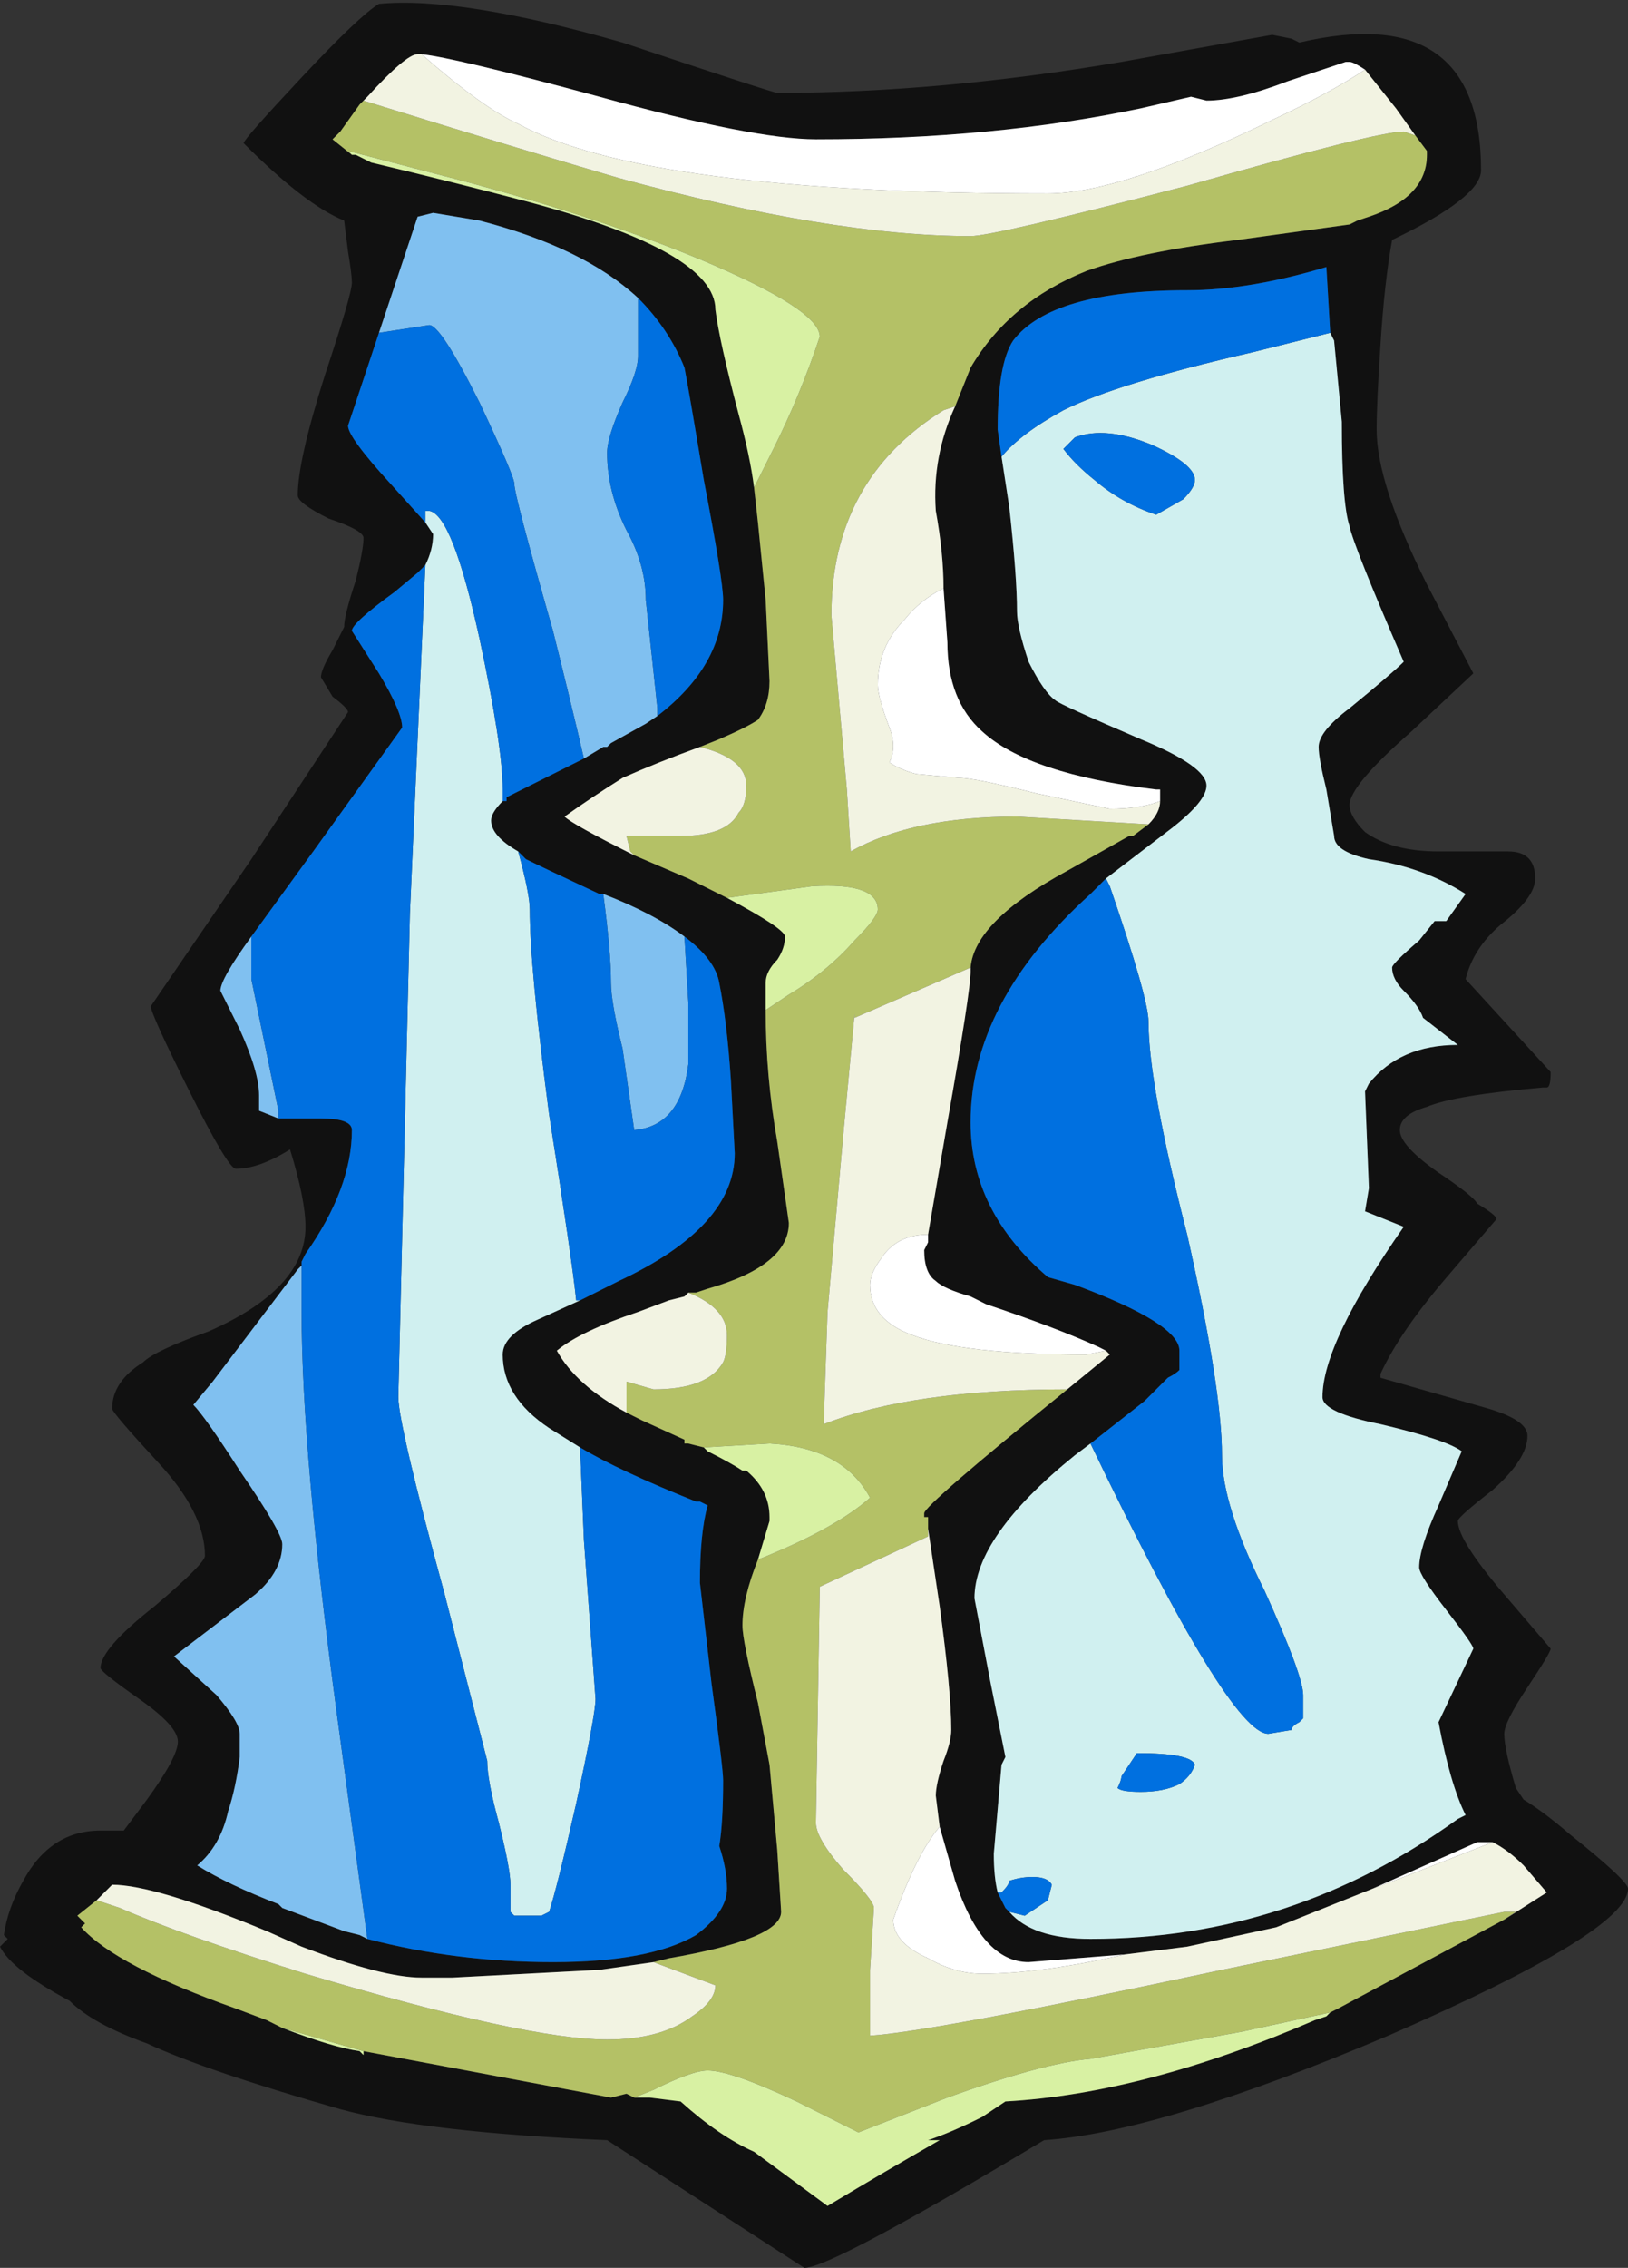 <?xml version="1.0" encoding="UTF-8" standalone="no"?>
<svg xmlns:ffdec="https://www.free-decompiler.com/flash" xmlns:xlink="http://www.w3.org/1999/xlink" ffdec:objectType="frame" height="205.1px" width="147.35px" xmlns="http://www.w3.org/2000/svg">
  <rect width="100%" height="100%" fill="#333333" stroke="none"/>
  <g transform="matrix(1.0, 0.0, 0.0, 1.0, 115.85, 80.5)">
    <use ffdec:characterId="624" height="29.3" transform="matrix(7.0, 0.0, 0.0, 7.0, -115.85, -80.5)" width="21.05" xlink:href="#shape0"/>
  </g>
  <defs>
    <g id="shape0" transform="matrix(1.0, 0.0, 0.0, 1.0, 16.55, 11.5)">
      <path d="M0.25 -10.95 Q2.6 -11.5 2.6 -9.3 2.6 -8.95 1.45 -8.4 1.35 -7.85 1.3 -7.05 1.25 -6.3 1.25 -5.95 1.25 -5.25 1.9 -3.95 L2.5 -2.8 1.7 -2.05 Q0.9 -1.35 0.9 -1.1 0.9 -0.95 1.1 -0.75 1.45 -0.5 2.05 -0.5 L2.95 -0.5 Q3.3 -0.5 3.3 -0.15 3.3 0.1 2.85 0.45 2.5 0.75 2.4 1.15 L3.5 2.35 Q3.5 2.55 3.45 2.55 L3.4 2.55 Q2.25 2.65 1.9 2.8 1.55 2.9 1.55 3.1 1.55 3.3 2.05 3.65 2.5 3.95 2.55 4.05 2.8 4.2 2.8 4.25 L2.2 4.95 Q1.55 5.7 1.3 6.25 L1.3 6.3 2.7 6.7 Q3.2 6.85 3.2 7.05 3.2 7.35 2.75 7.75 2.3 8.1 2.3 8.15 2.3 8.4 2.9 9.1 L3.5 9.8 Q3.5 9.85 3.2 10.3 2.9 10.75 2.9 10.9 2.9 11.1 3.05 11.6 L3.15 11.75 Q3.4 11.9 3.75 12.2 4.5 12.8 4.5 12.9 4.5 13.45 1.4 14.8 -1.55 16.05 -3.05 16.15 -5.8 17.8 -6.15 17.8 L-8.7 16.15 Q-11.05 16.05 -12.15 15.75 -13.9 15.25 -14.65 14.9 -15.35 14.65 -15.65 14.35 -16.4 13.95 -16.55 13.65 L-16.45 13.55 -16.5 13.5 Q-16.45 13.15 -16.25 12.8 -15.9 12.15 -15.25 12.15 L-14.95 12.15 -14.65 11.75 Q-14.25 11.2 -14.25 11.0 -14.25 10.8 -14.75 10.45 -15.25 10.1 -15.25 10.05 -15.25 9.8 -14.55 9.25 -13.9 8.7 -13.9 8.6 -13.9 8.05 -14.5 7.4 -15.1 6.75 -15.1 6.7 -15.1 6.35 -14.7 6.1 -14.55 5.95 -13.85 5.7 -12.6 5.15 -12.6 4.35 -12.6 4.0 -12.8 3.35 -13.2 3.6 -13.5 3.6 -13.6 3.6 -14.1 2.6 -14.6 1.6 -14.6 1.5 L-13.3 -0.4 -12.05 -2.3 Q-12.05 -2.35 -12.25 -2.5 L-12.4 -2.75 Q-12.4 -2.85 -12.25 -3.1 L-12.1 -3.4 Q-12.1 -3.55 -11.95 -4.0 -11.85 -4.4 -11.85 -4.55 -11.85 -4.65 -12.3 -4.8 -12.7 -5.0 -12.7 -5.1 -12.7 -5.55 -12.35 -6.65 -12.0 -7.7 -12.0 -7.85 -12.0 -7.95 -12.05 -8.25 L-12.1 -8.65 Q-12.6 -8.85 -13.4 -9.65 -13.4 -9.7 -12.65 -10.5 -11.9 -11.3 -11.65 -11.45 -10.6 -11.55 -8.5 -10.95 -6.55 -10.3 -6.5 -10.3 -4.4 -10.3 -2.05 -10.7 L-0.1 -11.05 0.15 -11.0 0.25 -10.95 M1.1 -10.6 Q0.95 -10.7 0.9 -10.7 L0.85 -10.7 0.1 -10.45 Q-0.55 -10.2 -0.95 -10.2 L-1.15 -10.25 -1.8 -10.1 Q-3.7 -9.7 -6.0 -9.7 -6.8 -9.7 -8.8 -10.25 -10.65 -10.75 -11.1 -10.8 L-11.15 -10.8 Q-11.3 -10.8 -11.8 -10.25 L-11.9 -10.15 -12.15 -9.8 -12.25 -9.7 -12.0 -9.5 -11.95 -9.5 -11.75 -9.4 Q-10.7 -9.15 -9.75 -8.9 -7.3 -8.25 -7.3 -7.5 -7.25 -7.1 -7.0 -6.15 -6.85 -5.6 -6.8 -5.2 L-6.75 -4.75 -6.65 -3.75 -6.6 -2.7 Q-6.6 -2.4 -6.75 -2.2 -6.9 -2.1 -7.25 -1.95 L-7.5 -1.85 Q-8.05 -1.65 -8.5 -1.45 -8.9 -1.2 -9.25 -0.95 -9.15 -0.85 -8.35 -0.45 L-7.65 -0.15 -7.15 0.1 Q-6.4 0.5 -6.4 0.6 -6.4 0.75 -6.5 0.9 -6.65 1.05 -6.65 1.2 L-6.65 1.55 Q-6.65 2.4 -6.5 3.25 L-6.35 4.3 Q-6.35 4.85 -7.4 5.15 L-7.55 5.2 -7.65 5.2 -7.7 5.25 -7.9 5.3 -8.3 5.45 Q-9.05 5.7 -9.35 5.95 -9.1 6.4 -8.45 6.75 L-8.25 6.85 -7.7 7.1 -7.7 7.15 -7.65 7.15 -7.45 7.2 -7.4 7.25 Q-7.1 7.4 -6.95 7.5 L-6.9 7.5 Q-6.6 7.75 -6.6 8.1 L-6.6 8.15 -6.75 8.65 Q-6.95 9.15 -6.95 9.5 -6.95 9.7 -6.75 10.5 L-6.6 11.3 -6.5 12.4 -6.45 13.2 Q-6.45 13.55 -7.9 13.8 L-8.1 13.85 -8.8 13.95 -10.7 14.05 -11.1 14.05 Q-11.6 14.05 -12.65 13.65 L-13.1 13.45 Q-14.55 12.85 -15.1 12.85 L-15.3 13.05 -15.55 13.25 -15.45 13.35 -15.5 13.4 Q-15.05 13.9 -13.5 14.45 L-13.1 14.6 -12.9 14.7 Q-12.25 14.95 -11.9 15.0 L-11.85 15.05 -11.85 15.0 -8.65 15.6 -8.45 15.55 -8.35 15.6 -8.15 15.6 -7.75 15.65 Q-7.25 16.1 -6.8 16.3 L-5.85 17.0 Q-5.1 16.55 -4.4 16.15 L-4.55 16.15 Q-4.25 16.05 -3.85 15.85 L-3.55 15.65 Q-1.75 15.55 0.45 14.6 L0.6 14.55 0.65 14.5 0.75 14.45 2.9 13.3 3.45 12.95 3.15 12.6 Q2.95 12.4 2.75 12.3 L2.55 12.3 1.2 12.9 -0.05 13.4 -1.2 13.65 -2.0 13.75 -3.25 13.85 Q-3.85 13.85 -4.2 12.8 L-4.4 12.1 -4.45 11.7 Q-4.45 11.55 -4.35 11.25 -4.25 11.0 -4.25 10.85 -4.25 10.35 -4.4 9.25 L-4.55 8.25 -4.55 8.1 -4.6 8.1 -4.6 8.05 Q-4.6 7.95 -2.75 6.45 L-2.2 6.0 -2.25 5.95 -2.35 5.9 Q-2.9 5.65 -3.8 5.35 L-4.0 5.25 Q-4.35 5.15 -4.45 5.05 -4.6 4.95 -4.6 4.65 L-4.55 4.55 -4.55 4.45 -4.3 3.0 Q-4.0 1.3 -4.0 1.05 L-4.0 1.0 Q-3.95 0.4 -2.75 -0.25 L-1.95 -0.7 -1.9 -0.7 -1.7 -0.85 Q-1.55 -1.0 -1.55 -1.15 L-1.55 -1.3 -1.6 -1.3 Q-3.25 -1.5 -3.85 -2.05 -4.3 -2.45 -4.3 -3.2 L-4.35 -3.9 Q-4.35 -4.35 -4.45 -4.9 -4.5 -5.6 -4.2 -6.25 L-4.0 -6.75 Q-3.5 -7.6 -2.5 -8.0 -1.8 -8.25 -0.55 -8.4 L0.9 -8.6 1.0 -8.65 1.15 -8.7 Q1.9 -8.95 1.9 -9.5 L1.9 -9.55 1.75 -9.75 1.5 -10.1 1.1 -10.6 M-3.5 13.2 Q-3.2 13.55 -2.45 13.55 0.15 13.55 2.3 12.0 L2.4 11.95 Q2.2 11.55 2.05 10.75 L2.5 9.8 Q2.5 9.75 2.15 9.3 1.8 8.85 1.8 8.75 1.8 8.5 2.05 7.95 L2.35 7.25 Q2.15 7.1 1.3 6.9 0.55 6.75 0.55 6.55 0.55 5.85 1.6 4.35 L1.1 4.15 1.15 3.85 1.1 2.6 1.15 2.5 Q1.55 2.0 2.3 2.0 L1.85 1.65 Q1.8 1.5 1.6 1.3 1.45 1.15 1.45 1.0 1.45 0.95 1.8 0.65 L2.0 0.4 2.15 0.4 2.4 0.05 Q1.85 -0.3 1.15 -0.4 0.7 -0.5 0.7 -0.7 L0.6 -1.3 Q0.5 -1.7 0.5 -1.85 0.5 -2.05 0.9 -2.35 1.45 -2.8 1.6 -2.95 0.95 -4.45 0.9 -4.7 0.8 -5.0 0.8 -6.05 L0.7 -7.1 0.65 -7.2 0.6 -8.05 Q-0.4 -7.75 -1.2 -7.75 -2.95 -7.75 -3.45 -7.1 -3.65 -6.8 -3.65 -5.95 L-3.6 -5.6 -3.5 -4.95 Q-3.4 -4.05 -3.4 -3.6 -3.4 -3.4 -3.25 -2.95 -3.05 -2.55 -2.9 -2.45 -2.85 -2.4 -1.8 -1.95 -0.95 -1.6 -0.95 -1.35 -0.95 -1.15 -1.4 -0.8 L-2.25 -0.15 -2.45 0.05 Q-4.0 1.45 -4.0 3.0 -4.0 4.15 -3.0 5.0 L-2.65 5.1 Q-1.3 5.6 -1.3 5.95 L-1.3 6.2 Q-1.35 6.25 -1.45 6.3 L-1.75 6.6 -2.45 7.15 -2.65 7.3 Q-3.95 8.35 -3.95 9.15 L-3.75 10.2 -3.55 11.2 -3.6 11.3 -3.7 12.45 Q-3.7 12.75 -3.65 12.95 L-3.55 13.15 -3.5 13.2 M-11.05 -4.2 L-11.15 -4.1 -11.45 -3.85 Q-12.0 -3.45 -12.0 -3.35 L-11.65 -2.8 Q-11.35 -2.3 -11.35 -2.1 L-12.5 -0.5 -13.3 0.6 Q-13.7 1.15 -13.7 1.3 L-13.45 1.8 Q-13.2 2.35 -13.2 2.65 L-13.2 2.85 -12.95 2.95 -12.4 2.95 Q-12.0 2.95 -12.0 3.1 -12.0 3.85 -12.6 4.7 L-12.65 4.8 -12.65 4.85 -12.7 4.9 -13.8 6.35 -14.05 6.65 Q-13.9 6.8 -13.45 7.5 -12.9 8.3 -12.9 8.45 -12.9 8.8 -13.25 9.1 L-14.3 9.9 -13.75 10.4 Q-13.45 10.75 -13.45 10.9 L-13.45 11.2 Q-13.5 11.6 -13.6 11.9 -13.7 12.35 -14.0 12.6 -13.6 12.85 -12.95 13.1 L-12.9 13.15 -12.1 13.45 -11.9 13.5 -11.8 13.55 Q-10.65 13.85 -9.4 13.85 -8.15 13.85 -7.55 13.5 -7.15 13.2 -7.15 12.9 -7.15 12.65 -7.25 12.35 -7.2 12.05 -7.2 11.5 -7.2 11.35 -7.35 10.25 L-7.5 8.95 Q-7.5 8.3 -7.4 7.95 L-7.5 7.9 -7.55 7.9 Q-8.55 7.5 -9.05 7.2 L-9.45 6.95 Q-10.05 6.55 -10.05 6.0 -10.05 5.75 -9.6 5.55 L-9.05 5.3 -8.55 5.05 Q-7.05 4.35 -7.05 3.4 L-7.1 2.45 Q-7.15 1.7 -7.25 1.2 -7.3 0.9 -7.7 0.6 -8.1 0.3 -8.75 0.05 L-8.8 0.05 Q-9.55 -0.3 -9.75 -0.4 L-9.85 -0.5 Q-10.2 -0.7 -10.2 -0.9 -10.2 -1.0 -10.05 -1.15 L-10.0 -1.15 -10.0 -1.2 -9.0 -1.7 -8.75 -1.85 -8.7 -1.85 -8.65 -1.9 -8.2 -2.15 -8.05 -2.25 Q-7.2 -2.9 -7.2 -3.75 -7.2 -4.0 -7.45 -5.3 -7.65 -6.5 -7.7 -6.75 -7.9 -7.25 -8.3 -7.65 -9.0 -8.3 -10.35 -8.65 L-10.95 -8.75 -11.15 -8.7 -11.65 -7.2 -12.05 -6.0 Q-12.05 -5.85 -11.5 -5.25 L-11.05 -4.75 -10.95 -4.6 Q-10.95 -4.4 -11.05 -4.2" fill="#111111" fill-rule="evenodd" stroke="none"/>
      <path d="M1.75 -9.75 L1.9 -9.55 1.9 -9.5 Q1.9 -8.95 1.15 -8.7 L1.0 -8.65 0.9 -8.6 -0.55 -8.4 Q-1.8 -8.25 -2.5 -8.0 -3.5 -7.6 -4.0 -6.75 L-4.2 -6.25 -4.35 -6.2 Q-5.8 -5.3 -5.8 -3.55 L-5.6 -1.3 -5.55 -0.5 Q-4.75 -0.95 -3.4 -0.95 L-1.7 -0.85 -1.9 -0.7 -1.95 -0.7 -2.75 -0.25 Q-3.95 0.4 -4.0 1.0 L-5.5 1.65 -5.5 1.6 -5.65 3.2 -5.85 5.45 -5.9 6.9 Q-4.75 6.45 -2.75 6.45 -4.6 7.95 -4.6 8.05 L-4.6 8.1 -4.55 8.1 -4.55 8.25 -4.55 8.35 -5.95 9.0 -6.0 12.05 Q-6.0 12.25 -5.65 12.65 -5.25 13.05 -5.25 13.15 L-5.3 13.95 -5.3 14.8 Q-4.5 14.75 -0.75 13.95 L2.9 13.2 3.05 13.2 2.9 13.3 0.75 14.45 0.65 14.5 -0.5 14.75 -2.45 15.1 Q-3.05 15.15 -4.3 15.6 L-5.45 16.05 -6.25 15.65 Q-7.1 15.25 -7.4 15.25 -7.6 15.25 -8.1 15.5 L-8.35 15.6 -8.45 15.55 -8.65 15.6 -11.85 15.0 -12.9 14.7 -13.1 14.6 -13.5 14.45 Q-15.05 13.9 -15.5 13.4 L-15.45 13.35 -15.55 13.25 -15.3 13.05 -15.0 13.15 Q-14.2 13.5 -12.6 14.0 -9.75 14.85 -8.7 14.85 -8.0 14.85 -7.6 14.55 -7.3 14.35 -7.3 14.15 L-8.1 13.85 -7.9 13.8 Q-6.45 13.55 -6.45 13.2 L-6.5 12.4 -6.6 11.3 -6.75 10.5 Q-6.95 9.7 -6.95 9.5 -6.95 9.15 -6.75 8.65 -5.75 8.25 -5.3 7.85 -5.65 7.2 -6.6 7.15 L-7.45 7.2 -7.65 7.15 -7.7 7.15 -7.7 7.1 -8.25 6.85 -8.45 6.75 -8.45 6.35 -8.1 6.45 Q-7.4 6.45 -7.2 6.1 -7.15 6.0 -7.15 5.75 -7.15 5.4 -7.65 5.2 L-7.55 5.2 -7.4 5.15 Q-6.35 4.85 -6.35 4.3 L-6.5 3.25 Q-6.65 2.4 -6.65 1.55 L-6.35 1.35 Q-5.85 1.05 -5.5 0.65 -5.2 0.35 -5.2 0.25 -5.2 -0.1 -6.05 -0.05 L-7.15 0.1 -7.65 -0.15 -8.35 -0.45 -8.4 -0.5 -8.45 -0.7 -7.75 -0.7 Q-7.15 -0.7 -7.0 -1.0 -6.9 -1.1 -6.9 -1.35 -6.9 -1.7 -7.5 -1.85 L-7.25 -1.95 Q-6.9 -2.1 -6.75 -2.2 -6.6 -2.4 -6.6 -2.7 L-6.65 -3.75 -6.75 -4.75 -6.8 -5.2 -6.55 -5.7 Q-6.2 -6.4 -5.95 -7.15 -5.95 -7.5 -7.5 -8.15 -8.95 -8.75 -10.9 -9.25 L-12.05 -9.55 -12.0 -9.5 -12.25 -9.7 -12.15 -9.8 -11.9 -10.15 -11.85 -10.2 Q-9.75 -9.55 -8.55 -9.2 -5.8 -8.45 -4.0 -8.45 -3.7 -8.45 -1.2 -9.1 1.25 -9.8 1.6 -9.8 L1.75 -9.75" fill="#b4c166" fill-rule="evenodd" stroke="none"/>
      <path d="M0.65 14.5 L0.6 14.55 0.45 14.6 Q-1.75 15.55 -3.55 15.65 L-3.85 15.85 Q-4.25 16.05 -4.55 16.15 L-4.4 16.15 Q-5.1 16.55 -5.85 17.0 L-6.8 16.3 Q-7.25 16.1 -7.75 15.65 L-8.15 15.6 -8.35 15.6 -8.1 15.5 Q-7.6 15.25 -7.4 15.25 -7.1 15.25 -6.25 15.65 L-5.45 16.05 -4.3 15.6 Q-3.05 15.15 -2.45 15.1 L-0.5 14.75 0.65 14.5 M-11.85 15.0 L-11.85 15.05 -11.9 15.0 Q-12.25 14.95 -12.9 14.7 L-11.85 15.0 M-6.75 8.65 L-6.6 8.15 -6.6 8.1 Q-6.6 7.75 -6.9 7.5 L-6.95 7.5 Q-7.1 7.4 -7.4 7.25 L-7.45 7.2 -6.6 7.15 Q-5.65 7.2 -5.3 7.85 -5.75 8.25 -6.75 8.65 M-6.65 1.55 L-6.65 1.2 Q-6.65 1.05 -6.5 0.9 -6.4 0.75 -6.4 0.6 -6.4 0.5 -7.15 0.1 L-6.05 -0.05 Q-5.2 -0.1 -5.2 0.25 -5.2 0.35 -5.5 0.65 -5.85 1.05 -6.35 1.35 L-6.65 1.55 M-6.8 -5.2 Q-6.85 -5.6 -7.0 -6.15 -7.25 -7.1 -7.3 -7.5 -7.3 -8.25 -9.75 -8.9 -10.7 -9.15 -11.75 -9.4 L-11.95 -9.5 -12.0 -9.5 -12.05 -9.55 -10.9 -9.25 Q-8.95 -8.75 -7.5 -8.15 -5.95 -7.5 -5.95 -7.15 -6.2 -6.4 -6.55 -5.7 L-6.8 -5.2" fill="#d8f1a3" fill-rule="evenodd" stroke="none"/>
      <path d="M1.1 -10.6 L1.5 -10.1 1.75 -9.75 1.6 -9.8 Q1.25 -9.8 -1.2 -9.1 -3.7 -8.45 -4.0 -8.45 -5.8 -8.45 -8.55 -9.2 -9.75 -9.55 -11.85 -10.2 L-11.9 -10.15 -11.8 -10.25 Q-11.3 -10.8 -11.15 -10.8 L-11.1 -10.8 Q-10.3 -10.1 -9.85 -9.9 -8.2 -9.0 -3.0 -9.0 -2.05 -9.0 -0.1 -9.95 0.65 -10.3 1.1 -10.6 M-4.2 -6.25 Q-4.5 -5.6 -4.45 -4.9 -4.35 -4.35 -4.35 -3.9 -4.65 -3.75 -4.85 -3.5 -5.2 -3.15 -5.2 -2.65 -5.2 -2.5 -5.05 -2.1 -4.95 -1.85 -5.05 -1.65 -4.9 -1.55 -4.7 -1.5 L-4.15 -1.45 Q-3.95 -1.45 -3.15 -1.25 L-2.2 -1.05 Q-1.8 -1.05 -1.55 -1.15 -1.55 -1.0 -1.7 -0.85 L-3.4 -0.95 Q-4.75 -0.95 -5.55 -0.5 L-5.6 -1.3 -5.8 -3.55 Q-5.8 -5.3 -4.35 -6.2 L-4.2 -6.25 M-4.0 1.0 L-4.0 1.05 Q-4.0 1.3 -4.3 3.0 L-4.55 4.45 Q-4.95 4.45 -5.15 4.75 -5.3 4.95 -5.3 5.1 -5.3 5.55 -4.75 5.75 -4.1 6.0 -2.5 6.0 L-2.25 5.95 -2.2 6.0 -2.75 6.45 Q-4.75 6.45 -5.9 6.9 L-5.85 5.45 -5.65 3.2 -5.5 1.6 -5.5 1.65 -4.0 1.0 M-4.55 8.25 L-4.4 9.25 Q-4.25 10.35 -4.25 10.85 -4.25 11.0 -4.35 11.25 -4.45 11.55 -4.45 11.7 L-4.4 12.1 Q-4.7 12.45 -5.0 13.3 -5.0 13.6 -4.55 13.8 -4.2 14.0 -3.85 14.0 -3.1 14.0 -2.0 13.75 L-1.2 13.65 -0.05 13.4 1.2 12.9 1.6 12.75 2.75 12.3 Q2.95 12.4 3.15 12.6 L3.45 12.95 2.9 13.3 3.05 13.2 2.9 13.2 -0.75 13.95 Q-4.5 14.75 -5.3 14.8 L-5.3 13.95 -5.25 13.15 Q-5.25 13.05 -5.65 12.65 -6.0 12.25 -6.0 12.05 L-5.95 9.0 -4.55 8.35 -4.55 8.25 M-15.3 13.05 L-15.1 12.85 Q-14.55 12.85 -13.1 13.45 L-12.65 13.65 Q-11.6 14.05 -11.1 14.05 L-10.7 14.05 -8.8 13.95 -8.1 13.85 -7.3 14.15 Q-7.3 14.35 -7.6 14.55 -8.0 14.85 -8.7 14.85 -9.75 14.85 -12.6 14.0 -14.2 13.5 -15.0 13.15 L-15.3 13.05 M-8.45 6.75 Q-9.1 6.4 -9.35 5.95 -9.05 5.7 -8.3 5.45 L-7.9 5.3 -7.7 5.25 -7.65 5.2 Q-7.15 5.4 -7.15 5.75 -7.15 6.0 -7.2 6.1 -7.4 6.45 -8.1 6.45 L-8.45 6.35 -8.45 6.75 M-8.35 -0.45 Q-9.15 -0.85 -9.25 -0.95 -8.9 -1.2 -8.5 -1.45 -8.05 -1.65 -7.5 -1.85 -6.9 -1.7 -6.9 -1.35 -6.9 -1.1 -7.0 -1.0 -7.15 -0.7 -7.75 -0.7 L-8.45 -0.7 -8.4 -0.5 -8.35 -0.45" fill="#f2f3e2" fill-rule="evenodd" stroke="none"/>
      <path d="M-11.1 -10.8 Q-10.65 -10.75 -8.8 -10.25 -6.8 -9.7 -6.0 -9.7 -3.7 -9.7 -1.8 -10.1 L-1.15 -10.25 -0.95 -10.2 Q-0.55 -10.2 0.1 -10.45 L0.85 -10.7 0.9 -10.7 Q0.95 -10.7 1.1 -10.6 0.65 -10.3 -0.1 -9.95 -2.05 -9.0 -3.0 -9.0 -8.2 -9.0 -9.85 -9.9 -10.3 -10.1 -11.1 -10.8 M-4.35 -3.9 L-4.3 -3.2 Q-4.3 -2.45 -3.85 -2.05 -3.25 -1.5 -1.6 -1.3 L-1.55 -1.3 -1.55 -1.15 Q-1.8 -1.05 -2.2 -1.05 L-3.15 -1.25 Q-3.95 -1.45 -4.15 -1.45 L-4.7 -1.5 Q-4.9 -1.55 -5.05 -1.65 -4.95 -1.85 -5.05 -2.1 -5.2 -2.5 -5.2 -2.65 -5.2 -3.15 -4.85 -3.5 -4.65 -3.75 -4.35 -3.9 M-4.55 4.45 L-4.55 4.55 -4.6 4.65 Q-4.6 4.95 -4.45 5.05 -4.35 5.15 -4.0 5.25 L-3.8 5.35 Q-2.9 5.65 -2.35 5.9 L-2.25 5.95 -2.5 6.0 Q-4.1 6.0 -4.75 5.75 -5.3 5.55 -5.3 5.1 -5.3 4.95 -5.15 4.75 -4.95 4.45 -4.55 4.45 M-4.4 12.1 L-4.2 12.8 Q-3.85 13.85 -3.25 13.85 L-2.0 13.75 Q-3.1 14.0 -3.85 14.0 -4.2 14.0 -4.55 13.8 -5.0 13.6 -5.0 13.3 -4.7 12.45 -4.4 12.1 M1.2 12.9 L2.55 12.3 2.75 12.3 1.6 12.75 1.2 12.9" fill="#ffffff" fill-rule="evenodd" stroke="none"/>
      <path d="M0.65 -7.2 L0.7 -7.1 0.8 -6.05 Q0.8 -5.0 0.9 -4.7 0.95 -4.45 1.6 -2.95 1.45 -2.8 0.9 -2.35 0.5 -2.05 0.5 -1.85 0.5 -1.7 0.6 -1.3 L0.7 -0.7 Q0.7 -0.5 1.15 -0.4 1.85 -0.3 2.4 0.05 L2.15 0.4 2.0 0.4 1.8 0.65 Q1.45 0.95 1.45 1.0 1.45 1.15 1.6 1.3 1.8 1.5 1.85 1.65 L2.3 2.0 Q1.55 2.0 1.15 2.5 L1.1 2.6 1.15 3.85 1.1 4.15 1.6 4.35 Q0.55 5.85 0.55 6.55 0.55 6.75 1.3 6.9 2.15 7.1 2.35 7.25 L2.05 7.95 Q1.8 8.5 1.8 8.75 1.8 8.85 2.15 9.3 2.5 9.75 2.5 9.8 L2.05 10.75 Q2.2 11.55 2.4 11.95 L2.3 12.0 Q0.15 13.55 -2.45 13.55 -3.2 13.55 -3.5 13.2 L-3.3 13.25 -3.0 13.05 -2.95 12.85 Q-3.0 12.75 -3.2 12.75 -3.35 12.75 -3.5 12.8 -3.5 12.85 -3.6 12.95 L-3.65 12.95 Q-3.7 12.75 -3.7 12.45 L-3.6 11.3 -3.55 11.2 -3.75 10.2 -3.95 9.15 Q-3.95 8.35 -2.65 7.3 L-2.45 7.15 Q-0.65 10.9 -0.15 10.9 L0.15 10.85 Q0.15 10.8 0.25 10.75 L0.3 10.7 Q0.3 10.65 0.3 10.4 0.3 10.15 -0.2 9.05 -0.75 7.95 -0.75 7.3 -0.75 6.45 -1.2 4.45 -1.7 2.5 -1.7 1.7 -1.7 1.4 -2.2 -0.05 L-2.25 -0.15 -1.4 -0.8 Q-0.95 -1.15 -0.95 -1.35 -0.95 -1.6 -1.8 -1.95 -2.85 -2.4 -2.9 -2.45 -3.05 -2.55 -3.25 -2.95 -3.4 -3.4 -3.4 -3.6 -3.4 -4.05 -3.5 -4.95 L-3.6 -5.6 Q-3.35 -5.9 -2.8 -6.2 -2.1 -6.55 -0.35 -6.95 L0.65 -7.2 M-11.05 -4.2 Q-10.95 -4.4 -10.95 -4.6 L-11.05 -4.75 -11.05 -4.9 -11.0 -4.9 Q-10.7 -4.85 -10.35 -3.25 -10.05 -1.85 -10.05 -1.3 L-10.05 -1.15 Q-10.2 -1.0 -10.2 -0.9 -10.2 -0.7 -9.85 -0.5 -9.7 0.05 -9.7 0.25 -9.7 1.0 -9.45 2.9 -9.15 4.8 -9.1 5.3 L-9.05 5.3 -9.6 5.55 Q-10.05 5.75 -10.05 6.0 -10.05 6.55 -9.45 6.95 L-9.05 7.2 -9.0 8.4 -8.85 10.45 Q-8.85 10.65 -9.1 11.8 -9.35 12.9 -9.45 13.2 L-9.55 13.25 -9.9 13.25 -9.95 13.2 -9.95 12.85 Q-9.95 12.65 -10.1 12.05 -10.25 11.5 -10.25 11.25 L-10.8 9.1 Q-11.4 6.9 -11.4 6.55 L-11.25 0.3 -11.05 -4.2 M-2.65 -5.85 L-2.8 -5.7 Q-2.65 -5.5 -2.4 -5.3 -2.05 -5.0 -1.6 -4.85 L-1.25 -5.05 Q-1.1 -5.2 -1.1 -5.3 -1.1 -5.5 -1.65 -5.75 -2.25 -6.0 -2.65 -5.85 M-1.1 11.3 Q-1.15 11.15 -1.85 11.15 L-2.05 11.45 Q-2.05 11.5 -2.1 11.6 -2.05 11.65 -1.8 11.65 -1.5 11.65 -1.3 11.55 -1.15 11.45 -1.1 11.3" fill="#d0f0f0" fill-rule="evenodd" stroke="none"/>
      <path d="M-11.65 -7.2 L-11.15 -8.7 -10.95 -8.75 -10.35 -8.65 Q-9.0 -8.3 -8.3 -7.65 L-8.3 -6.9 Q-8.3 -6.7 -8.5 -6.3 -8.7 -5.85 -8.7 -5.65 -8.7 -5.15 -8.45 -4.65 -8.2 -4.2 -8.2 -3.75 L-8.05 -2.35 -8.05 -2.25 -8.2 -2.15 -8.65 -1.9 -8.7 -1.85 -8.75 -1.85 -9.0 -1.7 Q-9.15 -2.35 -9.4 -3.35 -9.9 -5.1 -9.9 -5.25 -9.9 -5.35 -10.35 -6.3 -10.85 -7.3 -11.0 -7.3 L-11.65 -7.2 M-8.75 0.05 Q-8.1 0.3 -7.7 0.6 L-7.65 1.45 -7.65 2.25 Q-7.75 3.05 -8.35 3.1 L-8.5 2.05 Q-8.65 1.45 -8.65 1.2 -8.65 0.8 -8.75 0.05 M-11.8 13.55 L-11.9 13.5 -12.1 13.45 -12.9 13.15 -12.95 13.1 Q-13.6 12.85 -14.0 12.6 -13.7 12.35 -13.6 11.9 -13.5 11.6 -13.45 11.2 L-13.45 10.9 Q-13.45 10.75 -13.75 10.4 L-14.3 9.9 -13.25 9.1 Q-12.9 8.8 -12.9 8.45 -12.9 8.3 -13.45 7.5 -13.9 6.8 -14.05 6.65 L-13.8 6.35 -12.7 4.9 -12.65 4.85 -12.65 4.8 -12.65 5.45 Q-12.65 7.25 -12.2 10.6 -11.95 12.45 -11.8 13.55 M-12.95 2.95 L-13.2 2.85 -13.2 2.65 Q-13.2 2.35 -13.45 1.8 L-13.7 1.3 Q-13.7 1.15 -13.3 0.6 L-13.3 1.15 -12.95 2.85 -12.95 2.95" fill="#80c0f0" fill-rule="evenodd" stroke="none"/>
      <path d="M-3.5 13.2 L-3.55 13.15 -3.65 12.95 -3.6 12.95 Q-3.5 12.85 -3.5 12.8 -3.35 12.75 -3.2 12.75 -3.0 12.75 -2.95 12.85 L-3.0 13.05 -3.3 13.25 -3.5 13.2 M-2.45 7.15 L-1.75 6.6 -1.45 6.3 Q-1.35 6.25 -1.3 6.2 L-1.3 5.95 Q-1.3 5.6 -2.65 5.1 L-3.0 5.0 Q-4.0 4.15 -4.0 3.0 -4.0 1.45 -2.45 0.05 L-2.25 -0.15 -2.2 -0.05 Q-1.7 1.4 -1.7 1.7 -1.7 2.5 -1.2 4.45 -0.75 6.45 -0.75 7.3 -0.75 7.95 -0.2 9.05 0.3 10.15 0.3 10.4 0.3 10.65 0.3 10.7 L0.25 10.75 Q0.15 10.8 0.15 10.85 L-0.15 10.9 Q-0.65 10.9 -2.45 7.15 M-3.6 -5.6 L-3.65 -5.95 Q-3.65 -6.8 -3.45 -7.1 -2.95 -7.75 -1.2 -7.75 -0.4 -7.75 0.6 -8.05 L0.65 -7.2 -0.35 -6.95 Q-2.1 -6.55 -2.8 -6.2 -3.35 -5.9 -3.6 -5.6 M-13.3 0.6 L-12.5 -0.5 -11.35 -2.1 Q-11.35 -2.3 -11.65 -2.8 L-12.0 -3.35 Q-12.0 -3.45 -11.45 -3.85 L-11.15 -4.1 -11.05 -4.2 -11.25 0.3 -11.4 6.55 Q-11.4 6.9 -10.8 9.1 L-10.25 11.25 Q-10.25 11.5 -10.1 12.05 -9.95 12.65 -9.95 12.85 L-9.95 13.2 -9.9 13.25 -9.55 13.25 -9.45 13.2 Q-9.35 12.9 -9.1 11.8 -8.85 10.65 -8.85 10.45 L-9.0 8.4 -9.05 7.2 Q-8.55 7.5 -7.55 7.9 L-7.5 7.9 -7.4 7.95 Q-7.5 8.3 -7.5 8.95 L-7.35 10.25 Q-7.2 11.35 -7.2 11.5 -7.2 12.05 -7.25 12.35 -7.15 12.65 -7.15 12.9 -7.15 13.2 -7.55 13.5 -8.15 13.85 -9.4 13.85 -10.65 13.85 -11.8 13.55 -11.95 12.45 -12.2 10.6 -12.65 7.25 -12.65 5.45 L-12.65 4.8 -12.6 4.7 Q-12.0 3.85 -12.0 3.1 -12.0 2.95 -12.4 2.95 L-12.95 2.95 -12.95 2.85 -13.3 1.15 -13.3 0.6 M-11.05 -4.75 L-11.5 -5.25 Q-12.05 -5.85 -12.05 -6.0 L-11.65 -7.2 -11.0 -7.3 Q-10.85 -7.3 -10.35 -6.3 -9.9 -5.35 -9.9 -5.25 -9.9 -5.1 -9.4 -3.35 -9.15 -2.35 -9.0 -1.7 L-10.0 -1.2 -10.0 -1.15 -10.05 -1.15 -10.05 -1.3 Q-10.05 -1.85 -10.35 -3.25 -10.7 -4.85 -11.0 -4.9 L-11.05 -4.9 -11.05 -4.75 M-8.3 -7.65 Q-7.9 -7.25 -7.7 -6.75 -7.65 -6.5 -7.45 -5.3 -7.2 -4.0 -7.2 -3.75 -7.2 -2.9 -8.05 -2.25 L-8.05 -2.35 -8.2 -3.75 Q-8.2 -4.2 -8.45 -4.65 -8.7 -5.15 -8.7 -5.65 -8.7 -5.85 -8.5 -6.3 -8.3 -6.7 -8.3 -6.9 L-8.3 -7.65 M-9.85 -0.5 L-9.75 -0.4 Q-9.55 -0.3 -8.8 0.05 L-8.75 0.05 Q-8.65 0.8 -8.65 1.2 -8.65 1.45 -8.5 2.05 L-8.35 3.1 Q-7.75 3.05 -7.65 2.25 L-7.65 1.45 -7.7 0.6 Q-7.3 0.9 -7.25 1.2 -7.15 1.7 -7.1 2.45 L-7.05 3.4 Q-7.05 4.35 -8.55 5.05 L-9.05 5.3 -9.1 5.3 Q-9.15 4.8 -9.45 2.9 -9.7 1.0 -9.7 0.25 -9.7 0.05 -9.85 -0.5 M-2.65 -5.85 Q-2.25 -6.0 -1.65 -5.75 -1.1 -5.5 -1.1 -5.3 -1.1 -5.2 -1.25 -5.05 L-1.6 -4.85 Q-2.05 -5.0 -2.4 -5.3 -2.65 -5.5 -2.8 -5.7 L-2.65 -5.85 M-1.1 11.3 Q-1.15 11.45 -1.3 11.55 -1.5 11.65 -1.8 11.65 -2.05 11.65 -2.1 11.6 -2.05 11.5 -2.05 11.45 L-1.85 11.15 Q-1.15 11.15 -1.1 11.3" fill="#0070e0" fill-rule="evenodd" stroke="none"/>
    </g>
  </defs>
</svg>
